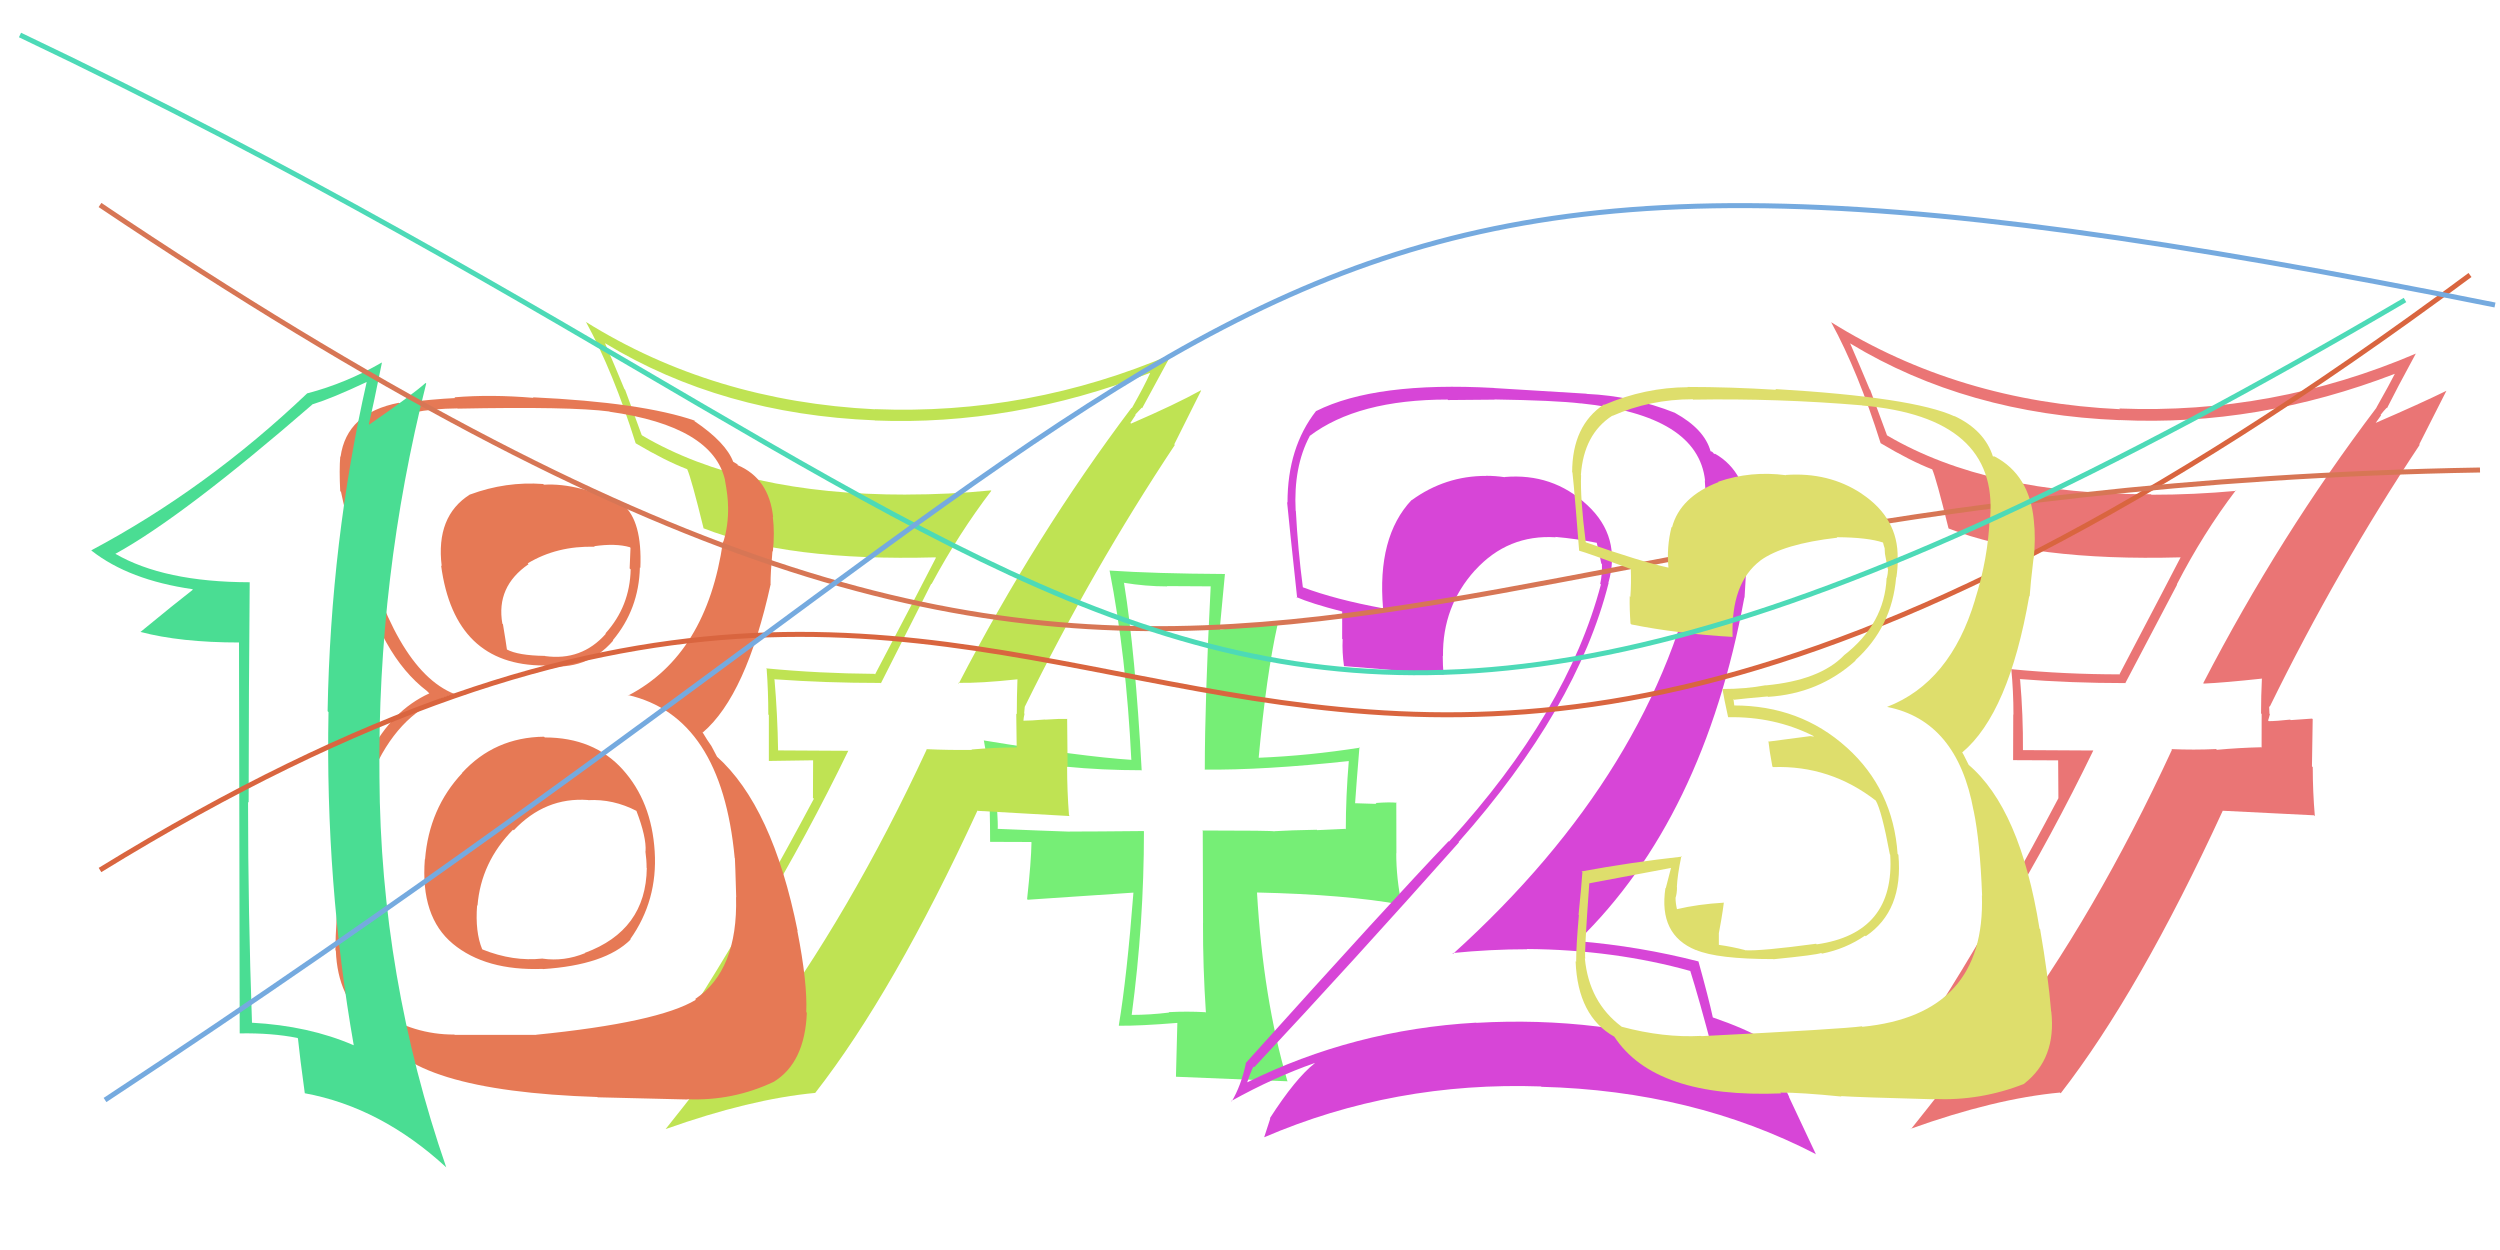<svg xmlns="http://www.w3.org/2000/svg" width="500" height="250" viewBox="0,0,500,250"><path fill="#76ee76" d="M241.10 202.45L241.21 202.56L241.09 202.44Q237.41 202.23 233.74 202.43L233.84 202.53L233.82 202.51Q230.00 202.98 226.33 202.98L226.29 202.93L226.34 202.98Q228.79 184.64 228.79 166.28L228.77 166.26L228.72 166.21Q218.83 166.31 213.93 166.31L214.01 166.39L213.96 166.33Q209.31 166.18 199.53 165.77L199.52 165.76L199.54 165.78Q199.69 164.31 198.67 151.05L198.69 151.07L198.74 151.12Q212.48 154.05 228.39 154.05L228.27 153.93L228.33 153.99Q227.06 130.49 224.81 116.62L224.88 116.68L224.74 116.55Q229.14 117.28 233.43 117.28L233.37 117.22L242.19 117.27L242.14 117.22Q240.96 140.11 240.96 153.98L240.86 153.87L240.90 153.92Q252.66 154.05 269.79 152.21L269.61 152.03L269.76 152.18Q269.16 159.33 269.16 165.86L269.03 165.73L269.07 165.77Q267.70 165.83 263.42 166.03L263.45 166.06L263.34 165.95Q258.12 166.04 254.86 166.24L254.83 166.22L254.89 166.28Q254.71 166.10 240.44 166.10L240.55 166.21L240.61 184.63L240.60 184.61Q240.57 193.35 241.18 202.53ZM271.92 149.45L272.04 149.57L272.00 149.53Q261.79 151.14 251.79 151.55L251.76 151.52L251.74 151.50Q253.28 134.88 255.52 124.89L255.42 124.79L255.41 124.79Q251.63 125.08 244.09 125.90L243.95 125.77L244.99 114.77L245.02 114.80Q230.87 114.72 221.90 114.11L221.90 114.11L221.92 114.14Q225.24 131.12 226.26 151.92L226.30 151.96L226.31 151.97Q216.50 151.34 196.72 148.08L196.69 148.04L196.78 148.14Q198.02 154.28 198.02 168.35L198.05 168.37L206.24 168.40L206.30 168.47Q206.24 172.28 205.42 179.82L205.55 179.95L226.75 178.52L226.69 178.46Q225.39 195.30 223.76 205.09L223.86 205.20L223.82 205.15Q227.93 205.19 235.48 204.58L235.51 204.61L235.47 204.57Q235.40 208.17 235.19 215.31L235.23 215.34L235.24 215.35Q238.19 215.45 257.56 216.26L257.39 216.09L257.46 216.16Q252.63 199.70 251.40 178.49L251.27 178.36L251.41 178.50Q269.15 178.90 280.37 180.94L280.31 180.88L280.35 180.92Q279.25 175.75 279.25 170.65L279.28 170.68L279.26 160.46L279.35 160.55Q277.97 160.39 275.11 160.60L275.30 160.78L270.88 160.64L271.01 160.77Q271.28 156.77 271.89 149.42Z"/><path fill="#bfe353" d="M191.59 136.57L191.58 136.56L191.59 136.57Q195.98 136.67 203.52 135.86L203.41 135.74L203.49 135.83Q203.36 139.37 203.36 142.84L203.25 142.73L203.34 149.55L203.28 149.48Q198.80 149.50 194.32 149.90L194.20 149.79L194.39 149.98Q189.76 150.04 185.27 149.83L185.38 149.94L185.34 149.90Q170.02 182.92 151.67 207.59L151.73 207.65L151.65 207.57Q138.13 210.98 131.19 214.24L131.19 214.24L131.31 214.36Q153.35 183.78 169.67 150.13L169.69 150.16L155.54 150.08L155.62 150.15Q155.51 142.91 154.89 135.77L154.96 135.84L154.99 135.86Q165.10 136.59 176.11 136.59L176.18 136.66L186.25 116.75L186.31 116.81Q191.73 106.73 198.26 98.16L198.15 98.06L198.17 98.08Q189.82 98.91 181.26 98.91L181.32 98.97L181.27 98.92Q148.68 98.96 128.49 87.13L128.33 86.98L125.02 77.95L124.88 77.81Q123.03 73.31 120.99 68.62L121.14 68.77L121.02 68.65Q144.39 82.84 174.98 84.07L175.00 84.09L175.02 84.10Q202.42 85.20 229.96 74.60L230.03 74.67L230.01 74.65Q229.02 76.92 226.37 81.62L226.26 81.51L226.31 81.56Q207.04 107.15 191.74 136.72ZM234.89 88.91L234.85 88.87L240.22 78.13L240.16 78.07Q235.18 80.84 226.21 84.72L226.08 84.58L227.13 82.99L227.06 82.91Q227.73 82.16 228.34 81.55L228.43 81.63L228.43 81.64Q230.44 77.93 234.31 70.80L234.33 70.81L234.37 70.85Q205.79 83.06 174.99 81.83L174.97 81.81L175.01 81.86Q142.62 80.26 117.13 64.35L117.17 64.39L117.24 64.47Q122.64 74.35 127.12 88.62L127.22 88.72L127.19 88.69Q133.15 92.21 137.44 93.84L137.34 93.74L137.44 93.84Q138.27 95.69 140.72 105.68L140.58 105.55L140.68 105.65Q157.51 112.28 187.09 111.47L187.11 111.49L187.18 111.56Q185.62 114.69 175.01 134.88L175.01 134.87L174.90 134.77Q163.81 134.69 153.21 133.67L153.32 133.78L153.33 133.80Q153.66 138.20 153.66 142.90L153.77 143.00L153.77 152.19L162.62 152.06L162.59 159.58L162.77 159.76Q141.72 199.28 126.84 218.45L126.78 218.39L126.88 218.49Q135.29 214.26 144.06 211.61L144.16 211.71L144.07 211.62Q140.49 216.61 133.15 225.78L133.19 225.82L133.17 225.80Q150.02 219.81 163.07 218.58L163.08 218.60L163.05 218.57Q178.78 198.40 195.50 162.10L195.58 162.17L213.94 163.21L213.80 163.06Q213.42 158.20 213.42 153.30L213.52 153.40L213.43 143.73L213.48 143.78Q212.01 143.73 209.05 143.93L209.12 144.00L209.02 143.90Q206.09 144.14 204.67 144.14L204.70 144.18L204.68 144.16Q204.71 143.57 204.91 142.75L204.83 142.68L204.95 141.36L204.95 141.36Q218.45 113.87 234.97 88.99Z"/><path fill="#d745d7" d="M338.11 194.18L337.99 194.06L338.03 194.10Q339.73 199.47 342.59 210.28L342.50 210.19L342.62 210.32Q319.95 203.14 295.27 204.57L295.32 204.62L295.23 204.53Q270.72 205.92 249.31 216.53L249.43 216.64L249.39 216.60Q250.63 212.95 250.83 213.36L250.77 213.30L250.88 213.41Q270.79 192.12 291.80 168.46L291.69 168.36L291.73 168.39Q315.40 141.69 321.72 116.61L321.74 116.63L321.68 116.57Q324.29 107.35 317.46 101.02L317.39 100.96L317.39 100.96Q310.51 94.58 300.92 95.40L300.88 95.35L300.96 95.44Q299.05 95.16 297.21 95.16L297.37 95.31L297.23 95.18Q289.05 95.16 282.32 100.05L282.32 100.04L282.30 100.02Q275.39 107.39 276.61 121.67L276.64 121.69L276.61 121.66Q267.10 119.91 260.58 117.46L260.54 117.43L260.57 117.45Q259.58 109.93 259.17 102.18L259.12 102.13L259.13 102.14Q258.68 93.33 261.94 87.22L261.95 87.23L261.92 87.20Q271.56 79.91 289.51 79.91L289.62 80.01L298.91 79.93L298.88 79.89Q311.10 80.08 316.19 80.69L316.29 80.79L316.17 80.67Q339.59 83.08 341.02 96.14L340.96 96.07L340.96 96.08Q341.24 99.01 340.84 103.29L340.97 103.43L340.89 103.35Q340.68 106.81 339.87 110.48L339.83 110.44L339.88 110.50Q331.21 154.04 290.63 190.75L290.60 190.72L290.49 190.61Q298.09 189.85 305.43 189.85L305.36 189.78L305.39 189.80Q322.86 189.94 338.15 194.22ZM334.93 82.50L335.08 82.65L335.00 82.57Q326.52 79.19 317.34 78.78L317.30 78.74L298.84 77.61L298.81 77.59Q275.08 76.28 263.25 82.20L263.20 82.15L263.23 82.18Q257.50 89.50 257.50 100.51L257.44 100.46L257.42 100.44Q257.80 104.48 259.43 119.58L259.43 119.58L259.25 119.40Q262.17 120.69 268.50 122.32L268.44 122.27L268.43 127.76L268.53 127.86Q268.40 130.38 268.80 133.23L268.80 133.23L268.79 133.22Q275.40 133.71 288.66 134.93L288.79 135.07L288.71 134.98Q288.55 133.00 288.55 131.16L288.54 131.15L288.60 131.21Q288.47 121.29 295.00 114.05L295.09 114.15L295.01 114.06Q301.57 106.85 311.15 107.46L311.18 107.49L311.07 107.38Q315.31 107.75 319.39 108.57L319.23 108.41L319.33 108.50Q319.84 110.44 320.25 112.68L320.42 112.86L320.39 112.83Q320.45 114.93 320.04 116.76L320.22 116.94L320.18 116.90Q313.46 142.41 289.80 168.31L289.77 168.28L289.73 168.23Q278.27 180.23 249.11 212.65L249.21 212.76L249.17 212.72Q248.18 217.23 246.34 220.29L246.29 220.24L246.25 220.20Q254.77 215.47 262.93 212.61L263.11 212.78L262.96 212.64Q259.08 215.69 253.98 223.64L254.12 223.78L254.05 223.71Q253.46 225.57 252.85 227.41L252.77 227.33L252.88 227.44Q278.83 216.27 308.20 217.29L308.30 217.39L308.27 217.36Q338.62 218.14 363.10 230.79L363.21 230.91L357.78 219.36L357.86 219.44Q354.38 212.29 352.95 208.00L352.89 207.94L352.94 207.99Q349.02 205.70 342.50 203.46L342.64 203.60L342.58 203.55Q341.73 199.63 339.69 192.29L339.70 192.30L339.67 192.28Q327.89 189.26 315.65 188.24L315.65 188.24L315.58 188.17Q340.72 163.75 348.87 119.49L348.91 119.52L349.82 103.91L349.87 103.97Q349.45 94.37 342.93 90.70L343.05 90.83L342.75 90.72L342.80 90.78Q342.48 90.25 342.07 90.25L342.14 90.32L342.13 90.31Q340.92 85.84 335.00 82.58Z"/><path fill="#ea7575" d="M440.56 136.54L440.56 136.54L440.74 136.72Q444.84 136.54 452.39 135.72L452.56 135.90L452.38 135.72Q452.21 139.21 452.21 142.68L452.33 142.80L452.32 149.52L452.25 149.45Q447.86 149.55 443.38 149.96L443.26 149.85L443.22 149.81Q438.75 150.02 434.26 149.82L434.35 149.91L434.39 149.95Q419.12 183.02 400.77 207.69L400.71 207.64L400.70 207.63Q387.28 211.13 380.35 214.40L380.30 214.35L380.25 214.29Q402.34 183.77 418.65 150.12L418.63 150.10L404.48 150.02L404.59 150.13Q404.64 143.04 404.02 135.90L403.85 135.73L403.94 135.81Q414.13 136.62 425.14 136.62L425.09 136.57L435.42 116.92L435.37 116.87Q440.64 106.64 447.16 98.07L447.12 98.03L447.26 98.17Q438.86 98.95 430.30 98.95L430.32 98.98L430.20 98.85Q397.67 98.95 377.48 87.12L377.39 87.03L374.04 77.97L373.94 77.87Q372.05 73.33 370.01 68.64L370.00 68.63L370.08 68.71Q393.35 82.81 423.95 84.03L423.83 83.92L423.92 84.01Q451.55 85.33 479.08 74.72L479.01 74.65L479.02 74.66Q477.93 76.83 475.28 81.52L475.37 81.62L475.30 81.54Q455.95 107.06 440.65 136.63ZM483.80 88.82L483.85 88.87L489.27 78.18L489.26 78.17Q484.06 80.72 475.09 84.60L475.11 84.62L476.21 83.07L476.12 82.98Q476.73 82.16 477.35 81.55L477.36 81.57L477.41 81.62Q479.31 77.81 483.19 70.67L483.34 70.83L483.22 70.70Q454.65 82.92 423.86 81.70L423.90 81.74L423.99 81.84Q391.69 80.33 366.20 64.42L366.15 64.37L366.24 64.46Q371.64 74.35 376.12 88.62L376.16 88.66L376.15 88.65Q382.21 92.26 386.49 93.89L386.35 93.75L386.43 93.83Q387.25 95.67 389.70 105.66L389.76 105.72L389.73 105.70Q406.51 112.28 436.08 111.47L436.08 111.46L436.11 111.49Q434.53 114.60 423.93 134.79L423.98 134.85L424.00 134.87Q412.99 134.87 402.39 133.85L402.36 133.83L402.25 133.72Q402.69 138.23 402.69 142.92L402.65 142.89L402.62 152.03L411.63 152.07L411.68 159.67L411.67 159.66Q390.75 199.31 375.86 218.48L375.77 218.39L375.85 218.46Q384.28 214.25 393.05 211.60L393.23 211.78L393.16 211.71Q389.53 216.65 382.19 225.83L382.17 225.80L382.12 225.76Q398.94 219.73 411.99 218.51L412.04 218.56L412.14 218.66Q427.83 198.45 444.55 162.15L444.55 162.15L462.79 163.06L462.97 163.23Q462.55 158.33 462.55 153.43L462.39 153.27L462.54 143.84L462.42 143.72Q461.09 143.82 458.14 144.02L458.05 143.94L458.04 143.92Q455.19 144.23 453.76 144.23L453.69 144.17L453.62 144.09Q453.78 143.64 453.98 142.82L453.89 142.73L453.83 141.24L453.94 141.36Q467.42 113.84 483.94 88.96Z"/><path fill="#e67955" d="M108.99 147.52L108.98 147.51L108.81 147.34Q98.93 147.46 92.40 154.59L92.29 154.48L92.43 154.63Q85.82 161.68 85.01 171.88L85.07 171.94L84.97 171.84Q84.06 183.37 90.59 188.77L90.47 188.66L90.55 188.74Q97.12 194.19 108.54 193.78L108.56 193.80L108.58 193.82Q121.02 193.01 126.12 187.91L126.07 187.86L126.05 187.84Q131.55 180.08 130.94 170.29L130.86 170.21L130.94 170.29Q130.32 160.29 124.51 153.87L124.55 153.91L124.55 153.91Q118.75 147.49 108.96 147.49ZM108.73 96.89L108.72 96.88L108.64 96.80Q101.16 96.25 94.02 98.90L93.93 98.81L94.00 98.89Q87.12 103.22 88.34 113.22L88.29 113.16L88.22 113.10Q90.90 133.10 108.84 133.10L108.94 133.20L108.89 133.15Q117.33 134.24 122.63 128.13L122.56 128.05L122.56 128.06Q127.77 121.85 127.98 113.49L128.06 113.57L128.07 113.58Q128.47 104.19 124.60 100.93L124.65 100.98L124.67 101.00Q115.71 96.53 108.78 96.94ZM107.21 206.93L107.25 206.97L90.94 206.97L90.87 206.91Q82.76 206.95 75.62 202.26L75.58 202.22L75.72 202.36Q68.23 196.09 69.04 180.79L69.23 180.98L69.11 180.86Q71.51 144.10 90.89 138.80L90.90 138.82L90.87 138.79Q78.68 133.94 71.54 105.18L71.52 105.16L71.56 105.20Q69.68 97.61 70.09 93.33L70.19 93.43L70.23 93.47Q71.70 81.88 91.48 81.68L91.49 81.69L91.53 81.73Q114.13 81.28 121.88 82.30L121.86 82.29L121.93 82.35Q142.58 85.26 145.02 96.07L144.90 95.94L144.99 96.03Q145.61 99.31 145.61 101.35L145.57 101.31L145.62 101.36Q145.69 105.10 144.67 108.36L144.64 108.32L144.60 108.29Q141.35 130.94 125.65 139.10L125.67 139.12L125.54 138.99Q144.29 143.26 146.94 171.61L147.08 171.75L146.98 171.65Q147.04 172.52 147.24 179.46L147.32 179.53L147.21 179.42Q147.60 194.09 139.04 199.80L139.12 199.89L139.18 199.95Q131.70 204.50 107.23 206.95ZM119.56 219.48L119.54 219.46L137.52 219.90L137.46 219.85Q146.61 220.23 154.77 216.35L154.76 216.34L154.77 216.35Q160.96 212.54 161.37 202.55L161.26 202.44L161.25 202.43Q161.51 196.58 159.47 186.18L159.41 186.11L159.53 186.23Q154.52 161.24 143.31 151.25L143.42 151.37L142.28 149.20L141.42 147.94L140.43 146.33L140.58 146.48Q149.25 139.04 154.14 116.81L154.26 116.93L154.11 116.78Q154.09 114.71 154.49 110.23L154.60 110.34L154.57 110.30Q154.97 106.62 154.56 103.36L154.66 103.46L154.63 103.43Q153.80 95.67 147.48 93.01L147.45 92.99L147.58 92.91L146.56 92.30L146.66 92.41Q145.22 88.51 138.90 84.23L138.82 84.15L139.06 84.19L139.02 84.15Q128.42 80.48 106.59 79.46L106.65 79.52L106.70 79.57Q98.23 78.85 90.89 79.46L90.97 79.54L91.04 79.61Q86.76 79.81 79.82 80.63L79.68 80.48L79.75 80.56Q69.34 82.58 68.11 91.35L68.04 91.28L68.05 91.29Q67.83 93.93 68.04 98.21L68.04 98.21L68.20 98.38Q68.78 101.20 71.84 113.84L71.81 113.81L71.71 113.72Q76.01 131.06 85.39 138.20L85.42 138.23L85.86 138.67L85.86 138.68Q70.89 145.52 68.03 173.25L68.15 173.38L68.14 173.37Q67.08 185.16 67.08 190.05L67.08 190.05L67.17 190.14Q67.53 199.67 73.85 204.57L73.86 204.58L73.87 204.59Q74.37 204.88 75.79 205.90L75.96 206.06L75.90 206.00Q81.34 218.17 119.47 219.40ZM117.74 160.15L117.63 160.04L117.62 160.03Q122.65 159.76 127.34 162.20L127.29 162.15L127.27 162.14Q129.31 167.44 129.11 170.29L129.03 170.22L129.08 170.27Q129.32 171.93 129.32 173.57L129.21 173.45L129.36 173.61Q129.20 186.09 116.96 190.58L117.14 190.75L117.01 190.63Q112.81 192.34 108.53 191.73L108.59 191.79L108.51 191.71Q102.63 192.35 96.51 189.90L96.39 189.78L96.43 189.83Q95.01 186.37 95.42 181.07L95.37 181.01L95.50 181.14Q96.19 172.45 102.61 165.93L102.67 165.98L102.75 166.06Q109.03 159.39 117.59 160.00ZM118.93 109.33L118.84 109.25L118.84 109.24Q123.11 108.62 125.97 109.44L126.10 109.57L125.93 113.69L126.13 113.88Q125.98 121.28 121.09 126.68L121.14 126.73L121.16 126.76Q116.33 132.23 108.99 131.21L108.95 131.17L108.96 131.18Q103.58 131.10 101.34 129.88L101.44 129.98L101.39 129.93Q101.20 128.52 100.59 124.85L100.62 124.87L100.47 124.73Q99.18 117.32 105.71 112.84L105.64 112.77L105.54 112.67Q111.40 109.14 118.94 109.35Z"/><path fill="#4add93" d="M49.91 116.43L49.83 116.36L49.92 116.45Q32.77 116.42 22.98 110.71L23.06 110.79L23.04 110.78Q36.50 103.43 62.60 80.79L62.57 80.76L62.64 80.82Q66.38 79.67 73.31 76.41L73.34 76.44L73.33 76.43Q66.14 108.19 65.52 142.24L65.56 142.28L65.70 142.42Q65.04 176.43 70.75 209.06L70.64 208.95L70.74 209.05Q61.74 205.15 50.32 204.54L50.38 204.60L50.40 204.62Q49.61 182.21 49.61 160.39L49.66 160.44L49.73 160.51Q49.74 138.49 49.94 116.46ZM47.80 128.39L47.94 206.65L47.97 206.68Q54.39 206.57 59.49 207.59L59.41 207.51L59.59 207.69Q59.95 211.31 60.96 218.65L60.95 218.63L60.96 218.65Q76.21 221.46 89.27 233.49L89.30 233.53L89.25 233.48Q76.09 195.43 75.89 155.46L75.87 155.44L75.89 155.46Q75.45 115.46 85.24 76.71L85.28 76.75L85.12 76.59Q82.42 78.99 73.86 84.91L73.83 84.88L73.77 84.82Q74.75 80.70 76.38 72.54L76.45 72.61L76.34 72.51Q69.25 76.62 61.50 78.66L61.49 78.66L61.47 78.64Q41.30 97.83 18.25 110.07L18.27 110.08L18.36 110.17Q25.82 116.00 38.46 117.83L38.53 117.91L38.57 117.94Q35.01 120.70 28.07 126.41L28.07 126.40L28.04 126.37Q36.07 128.50 47.90 128.50L47.89 128.48Z"/><path d="M20 174 C233 43,234 248,494 55" stroke="#d9653f" fill="none"/><path d="M20 41 C242 190,259 98,496 94" stroke="#d77655" fill="none"/><path fill="#dede6c" d="M340.33 207.26L340.16 207.09L340.25 207.18Q332.71 207.59 324.35 205.35L324.36 205.36L324.30 205.31Q317.79 200.42 316.97 191.66L317.04 191.72L317.05 191.73Q316.84 190.70 317.86 176.63L317.81 176.58L317.88 176.66Q323.38 175.63 334.19 173.59L334.20 173.60L333.15 177.65L333.09 177.59Q331.66 186.97 339.21 190.03L339.34 190.16L339.16 189.98Q343.45 191.82 354.67 191.82L354.76 191.92L354.69 191.85Q363.23 191.00 364.25 190.60L364.23 190.57L364.38 190.73Q369.14 189.78 373.01 187.12L373.15 187.26L373.14 187.25Q380.70 182.17 379.68 170.95L379.66 170.93L379.52 170.79Q378.62 157.85 369.34 149.49L369.37 149.53L369.31 149.47Q360.01 141.09 346.76 141.09L346.87 141.20L346.69 139.79L346.84 139.95Q348.83 139.70 353.53 139.29L353.58 139.35L353.60 139.37Q363.79 138.74 371.13 132.11L371.05 132.04L371.07 132.05Q378.41 125.42 379.23 115.43L379.29 115.50L379.28 115.48Q379.56 113.52 379.56 111.69L379.58 111.70L379.53 111.65Q379.68 103.65 372.34 98.75L372.33 98.74L372.29 98.70Q365.72 94.38 357.16 94.99L357.21 95.05L357.20 95.04Q350.16 94.11 343.63 96.35L343.65 96.38L343.70 96.42Q336.03 99.36 334.40 105.48L334.37 105.45L334.31 105.39Q333.29 109.46 333.69 113.54L333.72 113.57L333.67 113.52Q328.22 112.35 317.21 108.48L317.23 108.50L317.14 108.41Q316.02 99.54 316.22 95.05L316.11 94.94L316.18 95.00Q316.75 86.81 322.46 83.14L322.48 83.15L322.50 83.17Q329.99 79.85 338.55 79.85L338.67 79.97L338.63 79.93Q355.47 79.64 372.39 81.07L372.42 81.09L372.43 81.10Q399.66 83.45 398.03 103.64L397.98 103.60L397.93 103.55Q397.64 111.62 394.99 119.98L394.99 119.98L395.00 119.99Q390.07 136.47 377.43 141.37L377.45 141.39L377.45 141.39Q391.44 144.17 394.71 162.11L394.71 162.11L394.73 162.14Q396.01 168.31 396.42 179.12L396.30 179.00L396.38 179.08Q397.16 202.91 372.48 205.36L372.48 205.36L372.38 205.26Q368.64 205.80 340.30 207.23ZM368.19 219.22L368.29 219.32L368.20 219.22Q371.49 219.45 386.78 219.86L386.78 219.86L386.72 219.80Q396.11 220.22 404.88 216.75L404.88 216.74L404.85 216.72Q411.28 211.72 410.26 202.34L410.20 202.28L410.23 202.31Q409.65 195.21 408.02 185.83L408.01 185.82L407.90 185.71Q404.05 161.67 393.65 152.90L393.75 153.00L392.72 150.95L392.43 150.46L392.45 150.48Q401.77 142.67 405.85 119.21L405.94 119.31L405.93 119.30Q406.09 116.80 406.70 111.70L406.68 111.68L406.73 111.73Q407.17 107.68 406.76 104.01L406.83 104.08L406.76 104.01Q405.88 94.98 398.95 91.31L398.95 91.30L398.51 91.27L398.61 91.37Q396.93 86.02 390.81 83.17L390.79 83.14L390.92 83.27Q382.59 79.44 355.06 77.81L355.09 77.83L355.22 77.96Q346.08 77.39 337.51 77.39L337.66 77.53L337.57 77.44Q329.04 77.48 320.88 80.95L320.93 80.99L320.81 80.87Q314.43 85.10 314.43 94.49L314.33 94.38L314.41 94.46Q314.41 92.21 315.83 110.16L315.88 110.21L315.80 110.13Q317.46 110.57 326.23 113.83L326.26 113.86L326.16 113.75Q326.27 116.73 326.07 119.38L325.89 119.19L325.94 119.25Q325.89 121.85 326.10 124.71L326.14 124.75L326.28 124.89Q335.70 126.77 346.51 127.38L346.66 127.53L346.52 127.39Q346.15 116.62 352.06 112.13L352.07 112.13L352.05 112.12Q356.65 108.77 367.46 107.54L367.32 107.40L367.36 107.44Q373.52 107.48 376.58 108.50L376.64 108.56L376.61 108.53Q376.73 109.06 376.94 109.68L376.93 109.67L376.99 110.75L377.55 113.75L377.62 113.82Q377.58 114.80 377.37 115.62L377.32 115.57L377.32 115.57Q376.93 124.76 368.77 131.08L368.74 131.05L368.78 131.09Q363.96 136.06 353.15 137.08L353.12 137.05L353.12 137.05Q349.18 137.80 344.49 137.80L344.52 137.83L344.49 137.80Q344.81 139.75 345.62 143.42L345.66 143.45L345.65 143.44Q354.87 143.28 362.62 147.16L362.79 147.33L362.07 147.22L353.78 148.31L353.68 148.22Q353.86 150.02 354.47 153.29L354.48 153.30L354.60 153.42Q366.04 153.02 375.21 160.16L375.10 160.05L375.13 160.07Q376.34 162.10 377.97 170.87L378.00 170.90L378.04 170.94Q379.04 186.63 363.34 188.87L363.24 188.77L363.22 188.75Q352.08 190.25 349.02 190.05L349.02 190.05L348.98 190.01Q346.49 189.35 343.63 188.95L343.77 189.08L343.77 186.63L344.24 184.05L344.55 182.11L344.77 180.50L344.80 180.53Q339.60 180.83 335.31 181.85L335.27 181.80L335.42 181.96Q335.11 180.63 335.11 179.61L335.14 179.64L335.10 179.60Q335.40 178.67 335.40 177.45L335.41 177.46L335.37 177.42Q335.47 175.07 336.28 171.20L336.35 171.26L336.41 171.32Q326.32 172.44 316.32 174.28L316.45 174.41L316.48 174.44Q316.32 176.93 315.71 182.95L315.83 183.06L315.78 183.02Q315.23 189.09 315.23 192.36L315.18 192.30L315.12 192.25Q315.54 203.27 322.88 207.35L322.97 207.44L322.85 207.32Q330.95 219.70 356.24 218.68L356.18 218.63L356.07 218.52Q360.12 218.49 368.28 219.31Z"/><path d="M4 7 C231 115,237 203,481 60" stroke="#4ddab7" fill="none"/><path d="M21 220 C267 58,240 9,499 61" stroke="#75aadf" fill="none"/></svg>